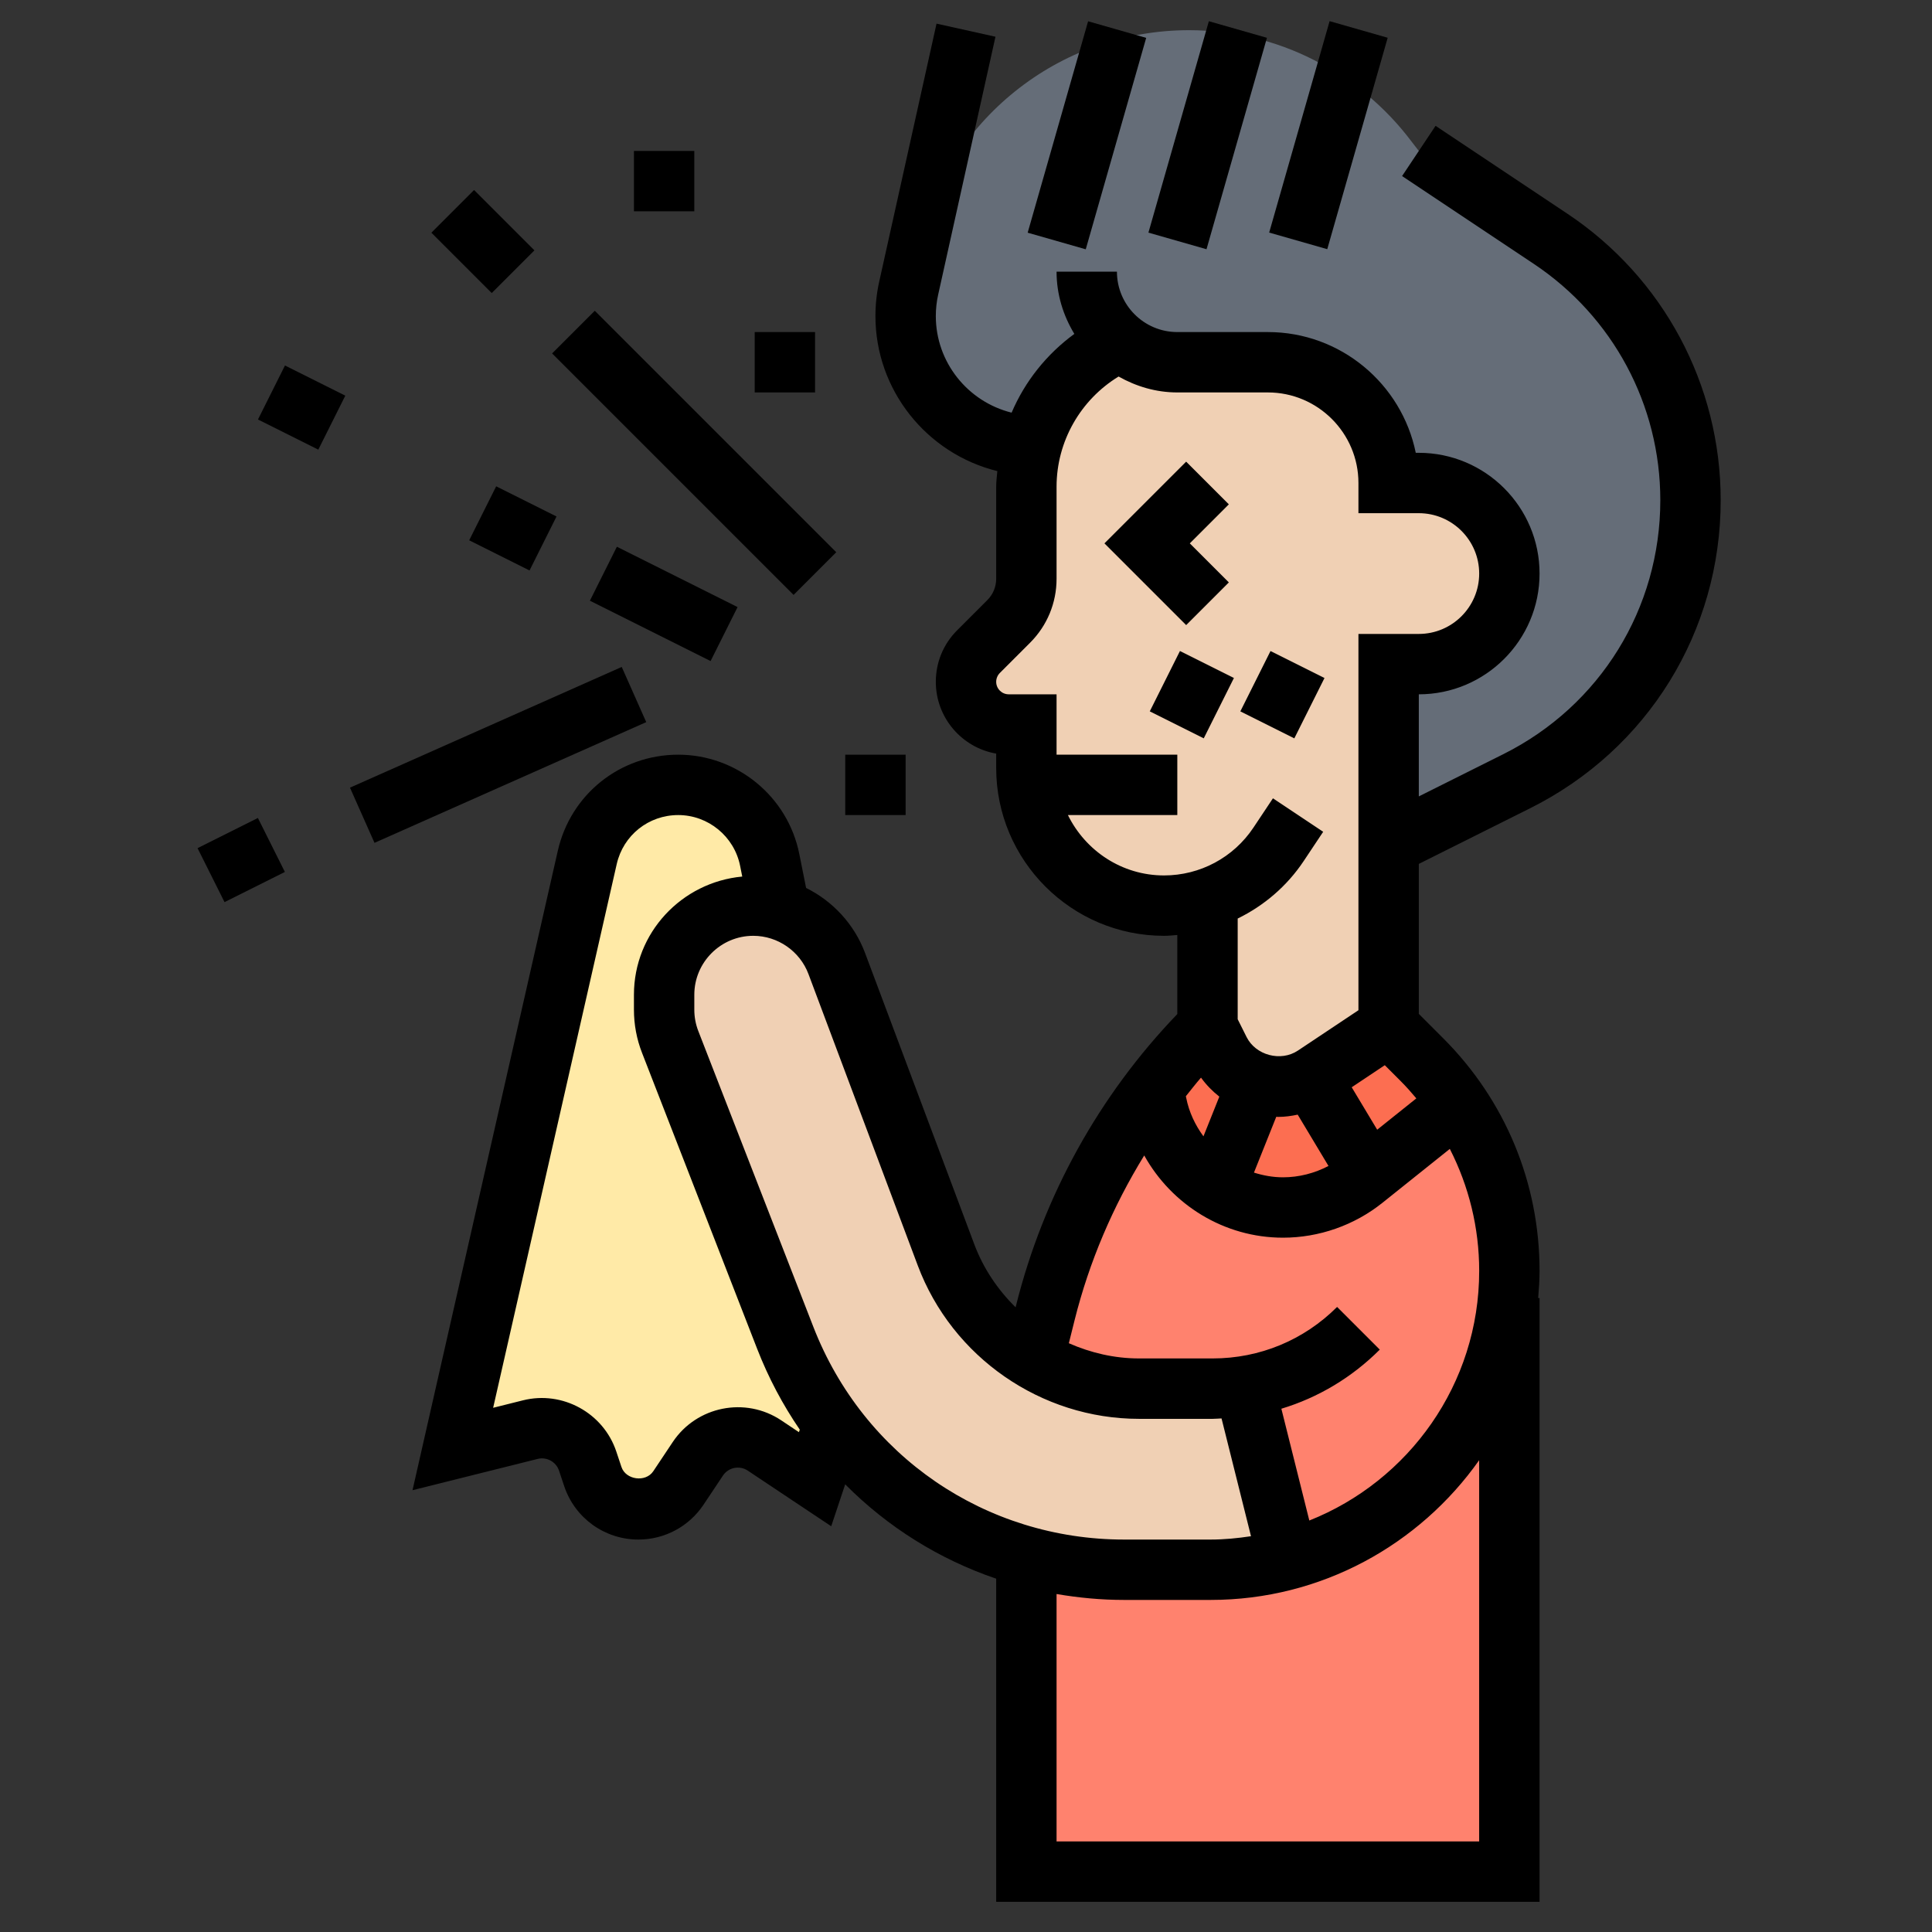 <svg id="_x33_0" enable-background="new 0 0 64 64" height="512" viewBox="0 0 64 64" width="512" xmlns="http://www.w3.org/2000/svg"><rect x="0" y="0" width="64" height="64" fill="#333333" stroke="none"/><g><g><g><path d="m41.23 45.91c-.35.06-.7.09-1.06.09h-2.44c-1.25 0-2.46-.34-3.49-.96l.39-1.55c.45-1.79 1.14-3.51 2.04-5.11.46-.81.97-1.59 1.54-2.33l.1.52c.4 1.99 2.16 3.43 4.19 3.43.97 0 1.91-.33 2.67-.94l3.13-2.5c1.1 1.62 1.7 3.55 1.7 5.54 0 .3-.01.61-.04.9-.22 2.38-1.27 4.51-2.86 6.1-1.21 1.21-2.73 2.11-4.43 2.56l-1.44-5.74z" fill="#ff826e"/></g><g><path d="m50 43v19h-16v-10.44-.01c1.04.3 2.13.45 3.24.45h2.86c.89 0 1.75-.12 2.57-.34 1.7-.45 3.22-1.35 4.43-2.56 1.59-1.59 2.64-3.72 2.86-6.1z" fill="#ff826e"/></g><g><path d="m48.3 36.56-3.13 2.5c-.76.61-1.7.94-2.67.94-2.03 0-3.79-1.44-4.19-3.43l-.1-.52c.54-.72 1.14-1.4 1.79-2.05l.4.8c.37.74 1.12 1.2 1.94 1.2.43 0 .85-.13 1.21-.36l2.45-1.64 1.1 1.1c.45.45.85.94 1.2 1.46z" fill="#fc6e51"/></g><g><path d="m37.09 11.31v.01c-1.46.66-2.54 1.96-2.93 3.51l-.7-.14c-2.01-.4-3.46-2.17-3.46-4.22 0-.31.03-.62.1-.93l.3-1.32c.93-4.22 4.67-7.22 8.99-7.22 1.45 0 2.86.34 4.12.98 1.26.63 2.38 1.55 3.25 2.71l.24.31 4.37 2.91c2.89 1.93 4.63 5.18 4.63 8.66 0 1.97-.56 3.85-1.56 5.47-.99 1.61-2.43 2.96-4.19 3.84l-4.25 2.12v-6h1c.83 0 1.58-.34 2.12-.88s.88-1.29.88-2.12c0-1.66-1.34-3-3-3h-1c0-2.21-1.79-4-4-4h-3c-.73 0-1.39-.26-1.91-.69z" fill="#656d78"/></g><g><path d="m26.01 44.32c.4 1.04.94 2 1.6 2.86l-.61 1.82-1.68-1.12c-.73-.48-1.72-.29-2.2.44l-.65.97c-.29.44-.79.71-1.32.71-.69 0-1.3-.44-1.51-1.09l-.17-.51c-.27-.79-1.09-1.24-1.9-1.04l-2.57.64 4.45-19.59c.16-.71.55-1.31 1.09-1.73.53-.43 1.2-.68 1.93-.68 1.47 0 2.74 1.04 3.03 2.48l.33 1.65v.01l-.88-.14c-1.63 0-2.95 1.32-2.95 2.95v.5c0 .36.07.73.2 1.07z" fill="#ffeaa7"/></g><g><path d="m24.95 30 .88.14c.86.26 1.57.91 1.89 1.78l3.62 9.65c.56 1.48 1.6 2.69 2.9 3.47 1.03.62 2.24.96 3.49.96h2.44c.36 0 .71-.03 1.06-.09v.01l1.44 5.74c-.82.22-1.68.34-2.57.34h-2.86c-1.11 0-2.2-.15-3.24-.45-2.56-.71-4.81-2.25-6.39-4.37-.66-.86-1.2-1.82-1.6-2.86l-3.81-9.8c-.13-.34-.2-.71-.2-1.07v-.5c0-1.63 1.32-2.95 2.95-2.95z" fill="#f0d0b4"/></g><g><path d="m40 29.76-1.44.24c-2.33 0-4.25-1.75-4.53-4-.02-.18-.03-.37-.03-.56v-1.44h-.59c-.78 0-1.41-.63-1.41-1.41 0-.38.15-.74.41-1l1-1c.38-.38.59-.89.59-1.42v-3.05c0-.44.06-.87.16-1.29.39-1.55 1.47-2.85 2.93-3.51v-.01c.52.43 1.18.69 1.91.69h3c2.21 0 4 1.79 4 4h1c1.66 0 3 1.34 3 3 0 .83-.34 1.58-.88 2.12s-1.29.88-2.12.88h-1v6 6l-2.45 1.64c-.36.23-.78.36-1.21.36-.82 0-1.57-.46-1.94-1.2l-.4-.8v-4.23z" fill="#f0d0b4"/></g></g><g><path d="m40.707 19.293-1.293-1.293 1.293-1.293-1.414-1.414-2.707 2.707 2.707 2.707z"/><path d="m38.382 22h2.236v2h-2.236z" transform="matrix(.447 -.894 .894 .447 1.263 48.044)"/><path d="m41.382 22h2.236v2h-2.236z" transform="matrix(.447 -.894 .894 .447 2.922 50.727)"/><path d="m32.36 3.5h7.28v2h-7.28z" transform="matrix(.275 -.962 .962 .275 21.777 37.876)"/><path d="m36.36 3.5h7.28v2h-7.28z" transform="matrix(.275 -.962 .962 .275 24.677 41.722)"/><path d="m40.36 3.5h7.28v2h-7.28z" transform="matrix(.275 -.962 .962 .275 27.577 45.568)"/><path d="m50.695 26.771c3.889-1.945 6.305-5.854 6.305-10.202 0-3.822-1.899-7.37-5.079-9.49l-4.366-2.911-1.109 1.664 4.366 2.911c2.622 1.748 4.188 4.674 4.188 7.826 0 3.585-1.992 6.809-5.199 8.413l-2.801 1.4v-3.382c2.206 0 4-1.794 4-4s-1.794-4-4-4h-.101c-.464-2.279-2.485-4-4.899-4h-3c-1.103 0-2-.897-2-2h-2c0 .756.223 1.457.589 2.061-.919.672-1.636 1.572-2.078 2.609-1.461-.364-2.511-1.679-2.511-3.198 0-.241.026-.482.079-.716l1.897-8.539-1.952-.434-1.897 8.538c-.085.376-.127.763-.127 1.151 0 2.44 1.688 4.554 4.038 5.134-.015.172-.038.343-.038.517v3.048c0 .267-.104.519-.293.708l-1 1c-.456.455-.707 1.062-.707 1.707 0 1.19.865 2.182 2 2.378v.476c0 3.065 2.494 5.56 5.56 5.56.148 0 .294-.016.44-.027v2.619c-2.591 2.694-4.434 6.022-5.342 9.654l-.015.06c-.59-.581-1.067-1.284-1.368-2.087l-3.62-9.653c-.358-.955-1.071-1.715-1.952-2.152l-.225-1.125c-.381-1.906-2.068-3.289-4.011-3.289-1.922 0-3.563 1.309-3.989 3.184l-4.813 21.181 4.147-1.037c.299-.074.608.096.706.388l.171.512c.353 1.06 1.341 1.772 2.459 1.772.868 0 1.675-.432 2.157-1.154l.644-.966c.088-.132.222-.221.377-.252.155-.03.313 0 .445.088l2.764 1.843.463-1.389c1.401 1.412 3.108 2.482 5.002 3.126v10.704h18v-20h-.046c.025-.297.046-.596.046-.899 0-2.912-1.134-5.648-3.192-7.707l-.808-.808v-4.968zm-24.23 20.671-.585-.391c-1.188-.793-2.803-.47-3.595.719l-.644.966c-.251.378-.912.29-1.055-.142l-.171-.512c-.426-1.276-1.781-2.021-3.088-1.695l-.991.248 4.093-18.008c.217-.958 1.055-1.627 2.038-1.627.993 0 1.855.707 2.05 1.681l.071.356c-2.007.187-3.588 1.861-3.588 3.916v.493c0 .493.09.975.269 1.433l3.813 9.803c.374.961.85 1.856 1.412 2.677zm.48-3.484-3.813-9.804c-.088-.226-.132-.465-.132-.708v-.493c0-1.077.876-1.953 1.953-1.953.81 0 1.545.509 1.829 1.268l3.62 9.653c1.14 3.038 4.085 5.08 7.33 5.08h2.439c.099 0 .196-.011.294-.014l.976 3.902c-.438.066-.884.111-1.34.111h-2.86c-4.591 0-8.632-2.764-10.296-7.042zm22.055 17.042h-14v-8.196c.731.125 1.478.196 2.24.196h2.86c3.675 0 6.924-1.833 8.899-4.628v12.628zm-.973-22.941c.632 1.237.973 2.612.973 4.042 0 3.751-2.336 6.961-5.627 8.268l-.926-3.703c1.218-.368 2.334-1.033 3.26-1.958l-1.414-1.414c-1.101 1.1-2.564 1.706-4.122 1.706h-2.439c-.817 0-1.603-.186-2.325-.504l.191-.766c.484-1.935 1.27-3.77 2.306-5.454.911 1.637 2.648 2.724 4.597 2.724 1.192 0 2.362-.41 3.293-1.155zm-8.744-1.745c.166-.207.328-.416.502-.616.174.24.378.45.607.629l-.526 1.316c-.272-.372-.477-.799-.571-1.273zm2.256 2.53.739-1.849c.021 0 .042.004.063.004.22 0 .435-.03.647-.075l1.02 1.7c-.463.242-.98.376-1.507.376-.334 0-.655-.06-.962-.156zm3.238-2.827 1.096-.731.521.521c.185.185.358.38.524.578l-1.297 1.038zm.223-15.017v12.465l-2.007 1.338c-.566.376-1.395.157-1.699-.451l-.294-.588v-3.336c.87-.426 1.63-1.07 2.186-1.904l.646-.97-1.664-1.109-.646.97c-.662.993-1.77 1.585-2.962 1.585-1.401 0-2.604-.821-3.184-2h3.624v-2h-4v-2h-1.586c-.228 0-.414-.186-.414-.414 0-.109.044-.216.121-.293l1-1c.567-.566.879-1.32.879-2.122v-3.048c0-1.501.794-2.88 2.055-3.65.578.326 1.235.527 1.945.527h3c1.654 0 3 1.346 3 3v1h2c1.103 0 2 .897 2 2s-.897 2-2 2z"/><path d="m11.576 24h9.849v2h-9.849z" transform="matrix(.914 -.406 .406 .914 -8.731 8.856)"/><path d="m28 25h2v2h-2z"/><path d="m16 16.382h2v2.236h-2z" transform="matrix(.447 -.894 .894 .447 -6.255 24.879)"/><path d="m21 17.764h2v4.472h-2z" transform="matrix(.447 -.894 .894 .447 -5.727 30.733)"/><path d="m6.882 27.5h2.236v2h-2.236z" transform="matrix(.894 -.447 .447 .894 -11.901 6.587)"/><path d="m9 12.382h2v2.236h-2z" transform="matrix(.447 -.894 .894 .447 -6.547 16.407)"/><path d="m15 6.586h2v2.828h-2z" transform="matrix(.707 -.707 .707 .707 -.971 13.657)"/><path d="m22 9.343h2v11.314h-2z" transform="matrix(.707 -.707 .707 .707 -3.87 20.657)"/><path d="m21 5h2v2h-2z"/><path d="m25 11h2v2h-2z"/></g></g></svg>